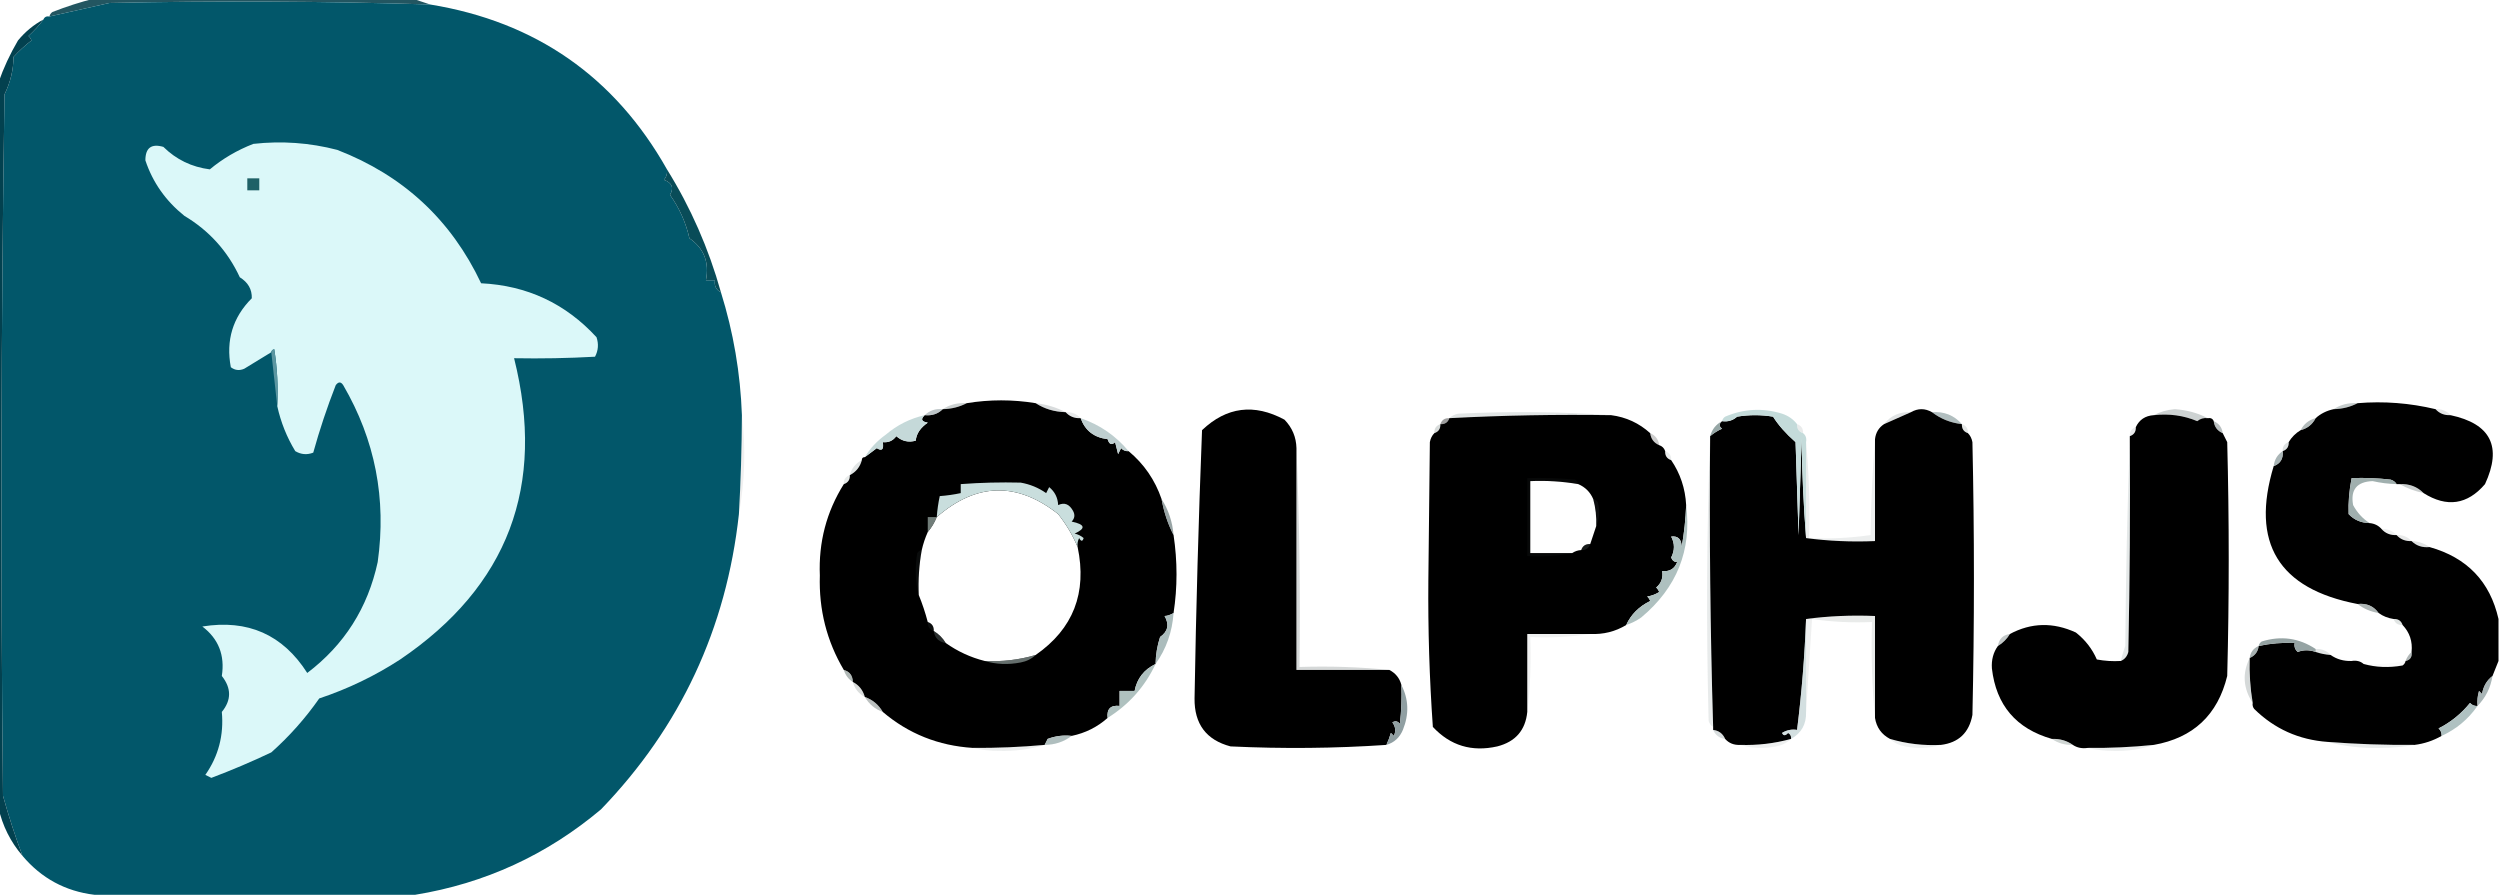 <?xml version="1.0" encoding="UTF-8"?>
<!DOCTYPE svg PUBLIC "-//W3C//DTD SVG 1.1//EN" "http://www.w3.org/Graphics/SVG/1.1/DTD/svg11.dtd">
<svg xmlns="http://www.w3.org/2000/svg" version="1.1" width="834px" height="299px" style="shape-rendering:geometricPrecision; text-rendering:geometricPrecision; image-rendering:optimizeQuality; fill-rule:evenodd; clip-rule:evenodd" xmlns:xlink="http://www.w3.org/1999/xlink">
<g><path style="opacity:0.872" fill="#043e4b" d="M 31.5,-0.5 C 66.833,-0.5 102.167,-0.5 137.5,-0.5C 139.5,0.167 141.5,0.833 143.5,1.5C 107.846,0.387 72.179,0.221 36.5,1C 29.897,2.482 23.23,3.982 16.5,5.5C 16.611,4.883 16.944,4.383 17.5,4C 22.184,2.17 26.851,0.67 31.5,-0.5 Z"/></g>
<g><path style="opacity:1" fill="#02576a" d="M 143.5,1.5 C 178.726,7.263 205.06,25.596 222.5,56.5C 222.67,57.822 222.337,58.989 221.5,60C 224.216,61.001 224.882,62.668 223.5,65C 226.634,69.404 228.801,74.237 230,79.5C 234.838,82.825 236.671,87.491 235.5,93.5C 236.5,93.5 237.5,93.5 238.5,93.5C 238.229,95.38 238.896,96.713 240.5,97.5C 244.665,110.824 246.999,124.49 247.5,138.5C 247.452,149.511 247.119,160.511 246.5,171.5C 242.312,209.701 226.979,242.535 200.5,270C 182.422,285.207 161.755,294.707 138.5,298.5C 102.833,298.5 67.167,298.5 31.5,298.5C 21.811,297.322 13.811,292.988 7.5,285.5C 5.059,278.944 2.892,272.277 1,265.5C 0.167,187.498 0.333,109.498 1.5,31.5C 3.497,27.391 4.497,23.224 4.5,19C 6.329,17.005 8.329,15.172 10.5,13.5C 10.291,12.914 9.957,12.414 9.5,12C 11.373,10.296 13.04,8.463 14.5,6.5C 14.842,5.662 15.508,5.328 16.5,5.5C 23.23,3.982 29.897,2.482 36.5,1C 72.179,0.221 107.846,0.387 143.5,1.5 Z"/></g>
<g><path style="opacity:0.999" fill="#03414f" d="M 14.5,6.5 C 13.04,8.463 11.373,10.296 9.5,12C 9.957,12.414 10.291,12.914 10.5,13.5C 8.329,15.172 6.329,17.005 4.5,19C 4.497,23.224 3.497,27.391 1.5,31.5C 0.333,109.498 0.167,187.498 1,265.5C 2.892,272.277 5.059,278.944 7.5,285.5C 3.498,280.822 0.831,275.488 -0.5,269.5C -0.5,188.833 -0.5,108.167 -0.5,27.5C 1.166,22.7 3.333,18.034 6,13.5C 8.436,10.553 11.269,8.22 14.5,6.5 Z"/></g>
<g><path style="opacity:1" fill="#dbf8f9" d="M 92.5,135.5 C 92.83,129.132 92.496,122.798 91.5,116.5C 90.893,116.624 90.56,116.957 90.5,117.5C 87.528,119.322 84.528,121.156 81.5,123C 79.888,123.72 78.388,123.554 77,122.5C 75.321,113.521 77.655,105.855 84,99.5C 84.09,96.538 82.757,94.204 80,92.5C 75.939,83.772 69.772,76.939 61.5,72C 55.271,66.998 50.937,60.832 48.5,53.5C 48.5,49.333 50.5,47.833 54.5,49C 58.802,53.234 63.969,55.734 70,56.5C 74.273,52.934 79.106,50.1 84.5,48C 93.974,46.94 103.307,47.607 112.5,50C 134.506,58.511 150.506,73.345 160.5,94.5C 175.806,95.237 188.64,101.237 199,112.5C 199.758,114.769 199.591,116.936 198.5,119C 189.506,119.5 180.506,119.666 171.5,119.5C 182.169,162.087 169.502,195.587 133.5,220C 125.076,225.478 116.076,229.811 106.5,233C 101.852,239.646 96.518,245.646 90.5,251C 83.944,254.112 77.277,256.945 70.5,259.5C 69.833,259.167 69.167,258.833 68.5,258.5C 72.878,252.242 74.712,245.242 74,237.5C 77.226,233.574 77.226,229.574 74,225.5C 75.068,218.597 72.901,213.097 67.5,209C 82.676,206.548 94.343,211.715 102.5,224.5C 114.858,215.135 122.691,202.802 126,187.5C 128.973,166.412 125.14,146.746 114.5,128.5C 113.726,127.289 112.893,127.289 112,128.5C 109.11,135.902 106.61,143.402 104.5,151C 102.421,151.808 100.421,151.641 98.5,150.5C 95.672,145.842 93.672,140.842 92.5,135.5 Z"/></g>
<g><path style="opacity:1" fill="#1f6167" d="M 82.5,59.5 C 83.833,59.5 85.167,59.5 86.5,59.5C 86.5,60.833 86.5,62.167 86.5,63.5C 85.167,63.5 83.833,63.5 82.5,63.5C 82.5,62.167 82.5,60.833 82.5,59.5 Z"/></g>
<g><path style="opacity:0.99" fill="#084b57" d="M 222.5,56.5 C 230.417,69.226 236.417,82.892 240.5,97.5C 238.896,96.713 238.229,95.38 238.5,93.5C 237.5,93.5 236.5,93.5 235.5,93.5C 236.671,87.491 234.838,82.825 230,79.5C 228.801,74.237 226.634,69.404 223.5,65C 224.882,62.668 224.216,61.001 221.5,60C 222.337,58.989 222.67,57.822 222.5,56.5 Z"/></g>
<g><path style="opacity:1" fill="#5b96a1" d="M 90.5,117.5 C 90.56,116.957 90.893,116.624 91.5,116.5C 92.496,122.798 92.83,129.132 92.5,135.5C 91.833,129.5 91.167,123.5 90.5,117.5 Z"/></g>
<g><path style="opacity:0.345" fill="#6b7c7a" d="M 322.5,134.5 C 320.095,135.768 317.428,136.435 314.5,136.5C 316.838,134.96 319.505,134.294 322.5,134.5 Z"/></g>
<g><path style="opacity:1" fill="#000000" d="M 345.5,134.5 C 348.452,136.41 351.786,137.41 355.5,137.5C 356.78,138.931 358.447,139.598 360.5,139.5C 361.995,143.651 364.995,145.984 369.5,146.5C 370.035,148.271 370.869,148.604 372,147.5C 372.333,148.833 372.667,150.167 373,151.5C 373.333,150.833 373.667,150.167 374,149.5C 374.671,150.252 375.504,150.586 376.5,150.5C 381.645,154.782 385.312,160.115 387.5,166.5C 388.256,170.767 389.589,174.767 391.5,178.5C 392.815,187.265 392.815,195.932 391.5,204.5C 390.394,205.149 389.394,205.483 388.5,205.5C 390.129,208.331 389.629,210.665 387,212.5C 386.047,215.432 385.547,218.432 385.5,221.5C 381.637,223.357 379.304,226.357 378.5,230.5C 376.833,230.5 375.167,230.5 373.5,230.5C 373.5,232.167 373.5,233.833 373.5,235.5C 370.5,235.167 369.167,236.5 369.5,239.5C 366.086,242.54 362.086,244.54 357.5,245.5C 354.753,245.187 352.086,245.52 349.5,246.5C 349.137,247.183 348.804,247.85 348.5,248.5C 340.521,249.224 332.521,249.558 324.5,249.5C 313.06,248.769 303.06,244.769 294.5,237.5C 293.089,235.086 291.089,233.419 288.5,232.5C 287.864,230.205 286.531,228.539 284.5,227.5C 284.446,225.368 283.446,224.035 281.5,223.5C 275.805,213.89 273.139,203.39 273.5,192C 273.044,180.892 275.71,170.725 281.5,161.5C 282.906,161.027 283.573,160.027 283.5,158.5C 285.587,157.415 286.92,155.749 287.5,153.5C 287.5,152.833 287.833,152.5 288.5,152.5C 289.815,151.524 291.148,150.524 292.5,149.5C 294.214,150.609 294.881,149.942 294.5,147.5C 296.39,147.703 297.89,147.037 299,145.5C 300.913,147.187 303.08,147.687 305.5,147C 305.689,144.705 307.023,142.705 309.5,141C 307.381,140.658 307.047,139.825 308.5,138.5C 310.898,138.741 312.898,138.074 314.5,136.5C 317.428,136.435 320.095,135.768 322.5,134.5C 330.147,133.243 337.813,133.243 345.5,134.5 Z M 359.5,182.5 C 362.702,197.781 358.035,209.781 345.5,218.5C 339.97,220.125 334.303,220.791 328.5,220.5C 323.787,219.31 319.453,217.31 315.5,214.5C 314.5,212.833 313.167,211.5 311.5,210.5C 311.573,208.973 310.906,207.973 309.5,207.5C 308.669,204.341 307.669,201.341 306.5,198.5C 306.274,193.438 306.608,188.438 307.5,183.5C 307.971,181.421 308.637,179.421 309.5,177.5C 310.737,176.035 311.737,174.368 312.5,172.5C 325.751,160.987 339.251,160.654 353,171.5C 355.711,174.933 357.877,178.6 359.5,182.5 Z"/></g>
<g><path style="opacity:0.251" fill="#687479" d="M 345.5,134.5 C 349.116,134.899 352.45,135.899 355.5,137.5C 351.786,137.41 348.452,136.41 345.5,134.5 Z"/></g>
<g><path style="opacity:0.345" fill="#596c6d" d="M 786.5,134.5 C 784.095,135.768 781.428,136.435 778.5,136.5C 780.838,134.96 783.505,134.294 786.5,134.5 Z"/></g>
<g><path style="opacity:0.635" fill="#97a4a7" d="M 314.5,136.5 C 312.898,138.074 310.898,138.741 308.5,138.5C 310.102,136.926 312.102,136.259 314.5,136.5 Z"/></g>
<g><path style="opacity:0.31" fill="#9eadac" d="M 537.5,138.5 C 519.472,138.221 501.472,138.554 483.5,139.5C 484.263,138.732 485.263,138.232 486.5,138C 503.672,137.172 520.672,137.338 537.5,138.5 Z"/></g>
<g><path style="opacity:0.425" fill="#889595" d="M 736.5,139.5 C 735.178,139.33 734.011,139.663 733,140.5C 728.482,138.593 723.648,137.926 718.5,138.5C 720.586,137.391 722.92,136.724 725.5,136.5C 729.506,136.765 733.173,137.765 736.5,139.5 Z"/></g>
<g><path style="opacity:0.165" fill="#697275" d="M 812.5,136.5 C 814.553,136.402 816.22,137.069 817.5,138.5C 815.447,138.598 813.78,137.931 812.5,136.5 Z"/></g>
<g><path style="opacity:0.149" fill="#6a7779" d="M 355.5,137.5 C 357.553,137.402 359.22,138.069 360.5,139.5C 358.447,139.598 356.78,138.931 355.5,137.5 Z"/></g>
<g><path style="opacity:0.235" fill="#7b8b8c" d="M 637.5,137.5 C 634.543,138.823 631.543,140.157 628.5,141.5C 630.712,138.642 633.712,137.309 637.5,137.5 Z"/></g>
<g><path style="opacity:0.875" fill="#a6b5b6" d="M 644.5,137.5 C 648.567,137.206 651.9,138.54 654.5,141.5C 650.723,141.066 647.39,139.733 644.5,137.5 Z"/></g>
<g><path style="opacity:1" fill="#000000" d="M 812.5,136.5 C 813.78,137.931 815.447,138.598 817.5,138.5C 830.935,141.369 834.768,149.036 829,161.5C 823.114,168.374 816.28,169.374 808.5,164.5C 806.383,162.345 803.716,161.345 800.5,161.5C 800.167,161.5 799.833,161.5 799.5,161.5C 799.082,160.778 798.416,160.278 797.5,160C 793.179,159.501 788.846,159.334 784.5,159.5C 783.683,163.645 783.349,167.645 783.5,171.5C 785.351,173.456 787.684,174.456 790.5,174.5C 792.153,174.66 793.486,175.326 794.5,176.5C 795.78,177.931 797.447,178.598 799.5,178.5C 800.78,179.931 802.447,180.598 804.5,180.5C 806.102,182.074 808.102,182.741 810.5,182.5C 823.018,186.014 830.684,194.014 833.5,206.5C 833.5,211.167 833.5,215.833 833.5,220.5C 832.833,222.167 832.167,223.833 831.5,225.5C 829.588,226.98 828.421,228.98 828,231.5C 827.667,231.167 827.333,230.833 827,230.5C 826.506,232.134 826.34,233.801 826.5,235.5C 825.504,235.586 824.671,235.252 824,234.5C 821.053,238.124 817.553,240.957 813.5,243C 814.252,243.671 814.586,244.504 814.5,245.5C 811.715,247.095 808.715,248.095 805.5,248.5C 795.815,248.578 786.148,248.245 776.5,247.5C 766.919,246.813 758.753,243.147 752,236.5C 751.536,235.906 751.369,235.239 751.5,234.5C 750.671,229.547 750.337,224.547 750.5,219.5C 752.262,218.738 753.262,217.404 753.5,215.5C 757.434,214.64 761.434,214.307 765.5,214.5C 765.281,215.675 765.614,216.675 766.5,217.5C 768.416,216.752 770.416,216.752 772.5,217.5C 774.117,218.038 775.784,218.371 777.5,218.5C 779.515,219.924 781.848,220.59 784.5,220.5C 786.099,220.232 787.432,220.566 788.5,221.5C 792.646,222.647 796.98,222.814 801.5,222C 802.056,221.617 802.389,221.117 802.5,220.5C 804.048,220.179 804.715,219.179 804.5,217.5C 804.871,213.997 803.871,210.997 801.5,208.5C 801.027,207.094 800.027,206.427 798.5,206.5C 796.597,206.204 794.93,205.537 793.5,204.5C 791.824,202.166 789.491,201.166 786.5,201.5C 760.089,196.444 750.756,181.11 758.5,155.5C 760.759,154.656 761.759,152.989 761.5,150.5C 762.906,150.027 763.573,149.027 763.5,147.5C 764.5,145.833 765.833,144.5 767.5,143.5C 769.749,142.92 771.415,141.587 772.5,139.5C 774.181,137.992 776.181,136.992 778.5,136.5C 781.428,136.435 784.095,135.768 786.5,134.5C 795.226,133.778 803.893,134.444 812.5,136.5 Z"/></g>
<g><path style="opacity:0.38" fill="#000000" d="M 483.5,139.5 C 483.027,140.906 482.027,141.573 480.5,141.5C 480.973,140.094 481.973,139.427 483.5,139.5 Z"/></g>
<g><path style="opacity:1" fill="#000000" d="M 644.5,137.5 C 647.39,139.733 650.723,141.066 654.5,141.5C 654.427,143.027 655.094,144.027 656.5,144.5C 657.268,145.263 657.768,146.263 658,147.5C 658.667,177.833 658.667,208.167 658,238.5C 656.902,244.433 653.402,247.766 647.5,248.5C 641.678,248.79 636.012,248.123 630.5,246.5C 627.677,245.008 626.01,242.674 625.5,239.5C 625.5,228.167 625.5,216.833 625.5,205.5C 617.648,205.175 609.982,205.508 602.5,206.5C 602.049,218.795 601.049,231.129 599.5,243.5C 597.712,243.215 596.045,243.548 594.5,244.5C 594.938,245.506 595.604,245.506 596.5,244.5C 597.298,244.957 597.631,245.624 597.5,246.5C 591.975,248.02 586.309,248.687 580.5,248.5C 578.447,248.598 576.78,247.931 575.5,246.5C 574.738,244.738 573.404,243.738 571.5,243.5C 571.5,243.167 571.5,242.833 571.5,242.5C 570.536,210.187 570.203,177.854 570.5,145.5C 571.683,144.496 573.016,143.662 574.5,143C 573.402,142.23 573.402,141.397 574.5,140.5C 576.429,140.769 578.095,140.269 579.5,139C 583.5,138.333 587.5,138.333 591.5,139C 593.232,141.784 595.732,144.617 599,147.5C 599.333,157.833 599.667,168.167 600,178.5C 600.333,167.833 600.667,157.167 601,146.5C 601.17,157.674 601.67,168.674 602.5,179.5C 609.982,180.492 617.648,180.825 625.5,180.5C 625.5,169.167 625.5,157.833 625.5,146.5C 625.75,144.326 626.75,142.659 628.5,141.5C 631.543,140.157 634.543,138.823 637.5,137.5C 639.833,136.167 642.167,136.167 644.5,137.5 Z"/></g>
<g><path style="opacity:1" fill="#000000" d="M 718.5,138.5 C 723.648,137.926 728.482,138.593 733,140.5C 734.011,139.663 735.178,139.33 736.5,139.5C 737.492,139.328 738.158,139.662 738.5,140.5C 738.738,142.404 739.738,143.738 741.5,144.5C 741.987,145.473 742.487,146.473 743,147.5C 743.667,173.5 743.667,199.5 743,225.5C 739.827,238.507 731.66,246.174 718.5,248.5C 711.191,249.248 703.858,249.582 696.5,249.5C 694.585,249.784 692.919,249.451 691.5,248.5C 689.485,247.076 687.152,246.41 684.5,246.5C 672.582,243.086 665.915,235.252 664.5,223C 664.3,220.134 664.967,217.634 666.5,215.5C 668.167,214.5 669.5,213.167 670.5,211.5C 677.619,207.691 684.952,207.525 692.5,211C 695.626,213.45 697.959,216.45 699.5,220C 702.146,220.497 704.813,220.664 707.5,220.5C 708.79,219.942 709.623,218.942 710,217.5C 710.5,193.836 710.667,170.169 710.5,146.5C 710.5,146.167 710.5,145.833 710.5,145.5C 711.906,145.027 712.573,144.027 712.5,142.5C 713.663,140.018 715.663,138.684 718.5,138.5 Z"/></g>
<g><path style="opacity:0.998" fill="#c5d9d9" d="M 308.5,138.5 C 307.047,139.825 307.381,140.658 309.5,141C 307.023,142.705 305.689,144.705 305.5,147C 303.08,147.687 300.913,147.187 299,145.5C 297.89,147.037 296.39,147.703 294.5,147.5C 294.881,149.942 294.214,150.609 292.5,149.5C 291.148,150.524 289.815,151.524 288.5,152.5C 290.239,149.59 292.572,147.09 295.5,145C 299.309,141.762 303.642,139.596 308.5,138.5 Z"/></g>
<g><path style="opacity:0.459" fill="#677476" d="M 738.5,140.5 C 740.262,141.262 741.262,142.596 741.5,144.5C 739.738,143.738 738.738,142.404 738.5,140.5 Z"/></g>
<g><path style="opacity:0.275" fill="#707c78" d="M 480.5,141.5 C 480.573,143.027 479.906,144.027 478.5,144.5C 478.427,142.973 479.094,141.973 480.5,141.5 Z"/></g>
<g><path style="opacity:0.953" fill="#90a1a0" d="M 574.5,140.5 C 573.402,141.397 573.402,142.23 574.5,143C 573.016,143.662 571.683,144.496 570.5,145.5C 571.136,143.205 572.469,141.539 574.5,140.5 Z"/></g>
<g><path style="opacity:0.651" fill="#8b9797" d="M 772.5,139.5 C 771.415,141.587 769.749,142.92 767.5,143.5C 768.585,141.413 770.251,140.08 772.5,139.5 Z"/></g>
<g><path style="opacity:0.125" fill="#546464" d="M 599.5,141.5 C 600.906,141.973 601.573,142.973 601.5,144.5C 600.094,144.027 599.427,143.027 599.5,141.5 Z"/></g>
<g><path style="opacity:0.188" fill="#72837e" d="M 654.5,141.5 C 655.906,141.973 656.573,142.973 656.5,144.5C 655.094,144.027 654.427,143.027 654.5,141.5 Z"/></g>
<g><path style="opacity:0.149" fill="#6b7779" d="M 712.5,142.5 C 712.573,144.027 711.906,145.027 710.5,145.5C 710.427,143.973 711.094,142.973 712.5,142.5 Z"/></g>
<g><path style="opacity:1" fill="#000000" d="M 432.5,149.5 C 432.5,174.167 432.5,198.833 432.5,223.5C 442.833,223.5 453.167,223.5 463.5,223.5C 465.587,224.585 466.92,226.251 467.5,228.5C 467.666,232.846 467.499,237.179 467,241.5C 466.282,240.549 465.449,240.383 464.5,241C 465.554,242.388 465.72,243.888 465,245.5C 464.667,245.167 464.333,244.833 464,244.5C 463.59,245.901 463.09,247.234 462.5,248.5C 445.338,249.662 428.005,249.829 410.5,249C 402.414,246.86 398.414,241.527 398.5,233C 399.004,203.124 399.837,173.291 401,143.5C 409.203,135.71 418.37,134.544 428.5,140C 431.076,142.651 432.409,145.818 432.5,149.5 Z"/></g>
<g><path style="opacity:0.196" fill="#000000" d="M 550.5,144.5 C 552.262,145.262 553.262,146.596 553.5,148.5C 551.738,147.738 550.738,146.404 550.5,144.5 Z"/></g>
<g><path style="opacity:1" fill="#000000" d="M 537.5,138.5 C 542.472,139.153 546.805,141.153 550.5,144.5C 550.738,146.404 551.738,147.738 553.5,148.5C 554.5,148.833 555.167,149.5 555.5,150.5C 555.427,152.027 556.094,153.027 557.5,153.5C 560.541,157.956 562.208,162.956 562.5,168.5C 562.329,173.196 561.829,177.863 561,182.5C 560.974,179.895 559.807,178.729 557.5,179C 558.719,181.283 558.719,183.616 557.5,186C 557.892,187.011 558.559,187.511 559.5,187.5C 558.625,189.773 556.958,190.773 554.5,190.5C 554.859,192.766 554.192,194.599 552.5,196C 552.957,196.414 553.291,196.914 553.5,197.5C 552.271,198.281 550.938,198.781 549.5,199C 549.957,199.414 550.291,199.914 550.5,200.5C 546.776,202.314 544.109,204.98 542.5,208.5C 538.902,210.692 534.902,211.692 530.5,211.5C 523.5,211.5 516.5,211.5 509.5,211.5C 509.5,220.167 509.5,228.833 509.5,237.5C 508.89,243.615 505.556,247.449 499.5,249C 490.995,250.92 483.829,248.753 478,242.5C 476.855,226.231 476.355,209.897 476.5,193.5C 476.667,178.167 476.833,162.833 477,147.5C 477.232,146.263 477.732,145.263 478.5,144.5C 479.906,144.027 480.573,143.027 480.5,141.5C 482.027,141.573 483.027,140.906 483.5,139.5C 501.472,138.554 519.472,138.221 537.5,138.5 Z M 526.5,161.5 C 528.833,162.5 530.5,164.167 531.5,166.5C 532.299,169.43 532.632,172.43 532.5,175.5C 531.833,177.5 531.167,179.5 530.5,181.5C 528.973,181.427 527.973,182.094 527.5,183.5C 526.391,183.557 525.391,183.89 524.5,184.5C 519.833,184.5 515.167,184.5 510.5,184.5C 510.5,176.5 510.5,168.5 510.5,160.5C 515.895,160.267 521.228,160.6 526.5,161.5 Z"/></g>
<g><path style="opacity:0.065" fill="#000000" d="M 247.5,138.5 C 248.832,149.536 248.499,160.536 246.5,171.5C 247.119,160.511 247.452,149.511 247.5,138.5 Z"/></g>
<g><path style="opacity:0.949" fill="#bacbcc" d="M 360.5,139.5 C 366.885,141.688 372.218,145.355 376.5,150.5C 375.504,150.586 374.671,150.252 374,149.5C 373.667,150.167 373.333,150.833 373,151.5C 372.667,150.167 372.333,148.833 372,147.5C 370.869,148.604 370.035,148.271 369.5,146.5C 364.995,145.984 361.995,143.651 360.5,139.5 Z"/></g>
<g><path style="opacity:0.239" fill="#748384" d="M 763.5,147.5 C 763.573,149.027 762.906,150.027 761.5,150.5C 761.427,148.973 762.094,147.973 763.5,147.5 Z"/></g>
<g><path style="opacity:0.125" fill="#5e686b" d="M 555.5,150.5 C 556.906,150.973 557.573,151.973 557.5,153.5C 556.094,153.027 555.427,152.027 555.5,150.5 Z"/></g>
<g><path style="opacity:0.18" fill="#819190" d="M 570.5,145.5 C 570.203,177.854 570.536,210.187 571.5,242.5C 570.778,242.082 570.278,241.416 570,240.5C 569.169,208.664 569.336,176.997 570.5,145.5 Z"/></g>
<g><path style="opacity:1" fill="#c4dbda" d="M 599.5,141.5 C 599.427,143.027 600.094,144.027 601.5,144.5C 602.404,145.209 602.737,146.209 602.5,147.5C 602.5,158.167 602.5,168.833 602.5,179.5C 601.67,168.674 601.17,157.674 601,146.5C 600.667,157.167 600.333,167.833 600,178.5C 599.667,168.167 599.333,157.833 599,147.5C 595.732,144.617 593.232,141.784 591.5,139C 587.5,138.333 583.5,138.333 579.5,139C 578.095,140.269 576.429,140.769 574.5,140.5C 574.611,139.883 574.944,139.383 575.5,139C 581.733,136.348 588.067,136.014 594.5,138C 596.584,138.697 598.251,139.864 599.5,141.5 Z"/></g>
<g><path style="opacity:0.115" fill="#5e6b6a" d="M 625.5,146.5 C 625.5,157.833 625.5,169.167 625.5,180.5C 617.648,180.825 609.982,180.492 602.5,179.5C 602.5,168.833 602.5,158.167 602.5,147.5C 603.494,157.987 603.828,168.654 603.5,179.5C 610.422,179.812 617.256,179.479 624,178.5C 624.17,167.659 624.67,156.992 625.5,146.5 Z"/></g>
<g><path style="opacity:0.221" fill="#869595" d="M 710.5,146.5 C 710.667,170.169 710.5,193.836 710,217.5C 709.623,218.942 708.79,219.942 707.5,220.5C 707.892,218.821 708.392,217.154 709,215.5C 709.168,192.33 709.668,169.33 710.5,146.5 Z"/></g>
<g><path style="opacity:0.847" fill="#98a6a8" d="M 761.5,150.5 C 761.759,152.989 760.759,154.656 758.5,155.5C 758.75,153.326 759.75,151.659 761.5,150.5 Z"/></g>
<g><path style="opacity:0.231" fill="#819090" d="M 287.5,153.5 C 286.92,155.749 285.587,157.415 283.5,158.5C 284.08,156.251 285.413,154.585 287.5,153.5 Z"/></g>
<g><path style="opacity:0.908" fill="#97a7a6" d="M 799.5,161.5 C 796.807,161.428 794.14,161.095 791.5,160.5C 786.237,160.704 784.071,163.371 785,168.5C 786.36,171.023 788.193,173.023 790.5,174.5C 787.684,174.456 785.351,173.456 783.5,171.5C 783.349,167.645 783.683,163.645 784.5,159.5C 788.846,159.334 793.179,159.501 797.5,160C 798.416,160.278 799.082,160.778 799.5,161.5 Z"/></g>
<g><path style="opacity:0.161" fill="#718381" d="M 283.5,158.5 C 283.573,160.027 282.906,161.027 281.5,161.5C 281.427,159.973 282.094,158.973 283.5,158.5 Z"/></g>
<g><path style="opacity:1" fill="#c9dedd" d="M 359.5,182.5 C 357.877,178.6 355.711,174.933 353,171.5C 339.251,160.654 325.751,160.987 312.5,172.5C 312.674,170.139 313.007,167.806 313.5,165.5C 315.861,165.326 318.194,164.993 320.5,164.5C 320.5,163.5 320.5,162.5 320.5,161.5C 327.171,160.999 333.837,160.832 340.5,161C 343.607,161.543 346.44,162.709 349,164.5C 349.333,163.833 349.667,163.167 350,162.5C 351.887,164.026 352.887,166.026 353,168.5C 355.091,167.5 356.757,168.167 358,170.5C 358.684,171.784 358.517,172.951 357.5,174C 362.002,174.935 362.335,176.269 358.5,178C 359.624,178.249 360.624,178.749 361.5,179.5C 361.154,180.696 360.654,180.696 360,179.5C 359.517,180.448 359.351,181.448 359.5,182.5 Z"/></g>
<g><path style="opacity:0.333" fill="#636f6f" d="M 800.5,161.5 C 803.716,161.345 806.383,162.345 808.5,164.5C 805.603,163.871 802.936,162.871 800.5,161.5 Z"/></g>
<g><path style="opacity:0.098" fill="#495656" d="M 526.5,161.5 C 521.228,160.6 515.895,160.267 510.5,160.5C 510.5,168.5 510.5,176.5 510.5,184.5C 515.167,184.5 519.833,184.5 524.5,184.5C 519.695,185.487 514.695,185.821 509.5,185.5C 509.5,176.833 509.5,168.167 509.5,159.5C 514.844,159.334 520.177,159.501 525.5,160C 526.056,160.383 526.389,160.883 526.5,161.5 Z"/></g>
<g><path style="opacity:0.776" fill="#7b8a8b" d="M 387.5,166.5 C 389.806,170.085 391.139,174.085 391.5,178.5C 389.589,174.767 388.256,170.767 387.5,166.5 Z"/></g>
<g><path style="opacity:0.122" fill="#637076" d="M 531.5,166.5 C 532.117,166.611 532.617,166.944 533,167.5C 533.801,170.367 533.634,173.034 532.5,175.5C 532.632,172.43 532.299,169.43 531.5,166.5 Z"/></g>
<g><path style="opacity:0.765" fill="#94a39e" d="M 312.5,172.5 C 311.737,174.368 310.737,176.035 309.5,177.5C 309.5,175.833 309.5,174.167 309.5,172.5C 310.5,172.5 311.5,172.5 312.5,172.5 Z"/></g>
<g><path style="opacity:0.09" fill="#465251" d="M 794.5,176.5 C 796.553,176.402 798.22,177.069 799.5,178.5C 797.447,178.598 795.78,177.931 794.5,176.5 Z"/></g>
<g><path style="opacity:0.125" fill="#4c5556" d="M 799.5,178.5 C 801.553,178.402 803.22,179.069 804.5,180.5C 802.447,180.598 800.78,179.931 799.5,178.5 Z"/></g>
<g><path style="opacity:0.196" fill="#647273" d="M 804.5,180.5 C 806.786,180.595 808.786,181.262 810.5,182.5C 808.102,182.741 806.102,182.074 804.5,180.5 Z"/></g>
<g><path style="opacity:0.231" fill="#63726c" d="M 530.5,181.5 C 530.027,182.906 529.027,183.573 527.5,183.5C 527.973,182.094 528.973,181.427 530.5,181.5 Z"/></g>
<g><path style="opacity:0.106" fill="#657171" d="M 307.5,183.5 C 306.608,188.438 306.274,193.438 306.5,198.5C 305.352,194.019 305.185,189.352 306,184.5C 306.383,183.944 306.883,183.611 307.5,183.5 Z"/></g>
<g><path style="opacity:1" fill="#aec0bf" d="M 562.5,168.5 C 564.412,183.544 559.412,196.044 547.5,206C 545.922,207.094 544.255,207.928 542.5,208.5C 544.109,204.98 546.776,202.314 550.5,200.5C 550.291,199.914 549.957,199.414 549.5,199C 550.938,198.781 552.271,198.281 553.5,197.5C 553.291,196.914 552.957,196.414 552.5,196C 554.192,194.599 554.859,192.766 554.5,190.5C 556.958,190.773 558.625,189.773 559.5,187.5C 558.559,187.511 557.892,187.011 557.5,186C 558.719,183.616 558.719,181.283 557.5,179C 559.807,178.729 560.974,179.895 561,182.5C 561.829,177.863 562.329,173.196 562.5,168.5 Z"/></g>
<g><path style="opacity:0.686" fill="#899594" d="M 786.5,201.5 C 789.491,201.166 791.824,202.166 793.5,204.5C 790.843,204.065 788.509,203.065 786.5,201.5 Z"/></g>
<g><path style="opacity:0.188" fill="#647674" d="M 798.5,206.5 C 800.027,206.427 801.027,207.094 801.5,208.5C 799.973,208.573 798.973,207.906 798.5,206.5 Z"/></g>
<g><path style="opacity:0.687" fill="#bfd0d1" d="M 602.5,206.5 C 602.5,216.833 602.5,227.167 602.5,237.5C 602.645,241.547 600.978,244.547 597.5,246.5C 597.631,245.624 597.298,244.957 596.5,244.5C 595.604,245.506 594.938,245.506 594.5,244.5C 596.045,243.548 597.712,243.215 599.5,243.5C 601.049,231.129 602.049,218.795 602.5,206.5 Z"/></g>
<g><path style="opacity:0.137" fill="#5c6667" d="M 309.5,207.5 C 310.906,207.973 311.573,208.973 311.5,210.5C 310.094,210.027 309.427,209.027 309.5,207.5 Z"/></g>
<g><path style="opacity:0.075" fill="#323c3c" d="M 602.5,206.5 C 603.167,206.5 603.833,206.5 604.5,206.5C 603.855,216.932 603.189,227.265 602.5,237.5C 602.5,227.167 602.5,216.833 602.5,206.5 Z"/></g>
<g><path style="opacity:0.134" fill="#5c6967" d="M 602.5,206.5 C 609.982,205.508 617.648,205.175 625.5,205.5C 625.5,216.833 625.5,228.167 625.5,239.5C 624.506,229.013 624.172,218.346 624.5,207.5C 617.758,207.806 611.092,207.473 604.5,206.5C 603.833,206.5 603.167,206.5 602.5,206.5 Z"/></g>
<g><path style="opacity:0.38" fill="#6c7a7b" d="M 311.5,210.5 C 313.167,211.5 314.5,212.833 315.5,214.5C 313.167,214.167 311.833,212.833 311.5,210.5 Z"/></g>
<g><path style="opacity:0.924" fill="#a4b7b7" d="M 391.5,204.5 C 391.069,210.798 389.069,216.465 385.5,221.5C 385.547,218.432 386.047,215.432 387,212.5C 389.629,210.665 390.129,208.331 388.5,205.5C 389.394,205.483 390.394,205.149 391.5,204.5 Z"/></g>
<g><path style="opacity:0.38" fill="#637372" d="M 670.5,211.5 C 669.5,213.167 668.167,214.5 666.5,215.5C 666.833,213.167 668.167,211.833 670.5,211.5 Z"/></g>
<g><path style="opacity:0.596" fill="#6b7c7c" d="M 753.5,215.5 C 753.262,217.404 752.262,218.738 750.5,219.5C 750.738,217.596 751.738,216.262 753.5,215.5 Z"/></g>
<g><path style="opacity:1" fill="#95a3a3" d="M 772.5,216.5 C 772.5,216.833 772.5,217.167 772.5,217.5C 770.416,216.752 768.416,216.752 766.5,217.5C 765.614,216.675 765.281,215.675 765.5,214.5C 761.434,214.307 757.434,214.64 753.5,215.5C 753.611,214.883 753.944,214.383 754.5,214C 760.942,211.989 766.942,212.822 772.5,216.5 Z"/></g>
<g><path style="opacity:0.157" fill="#526164" d="M 772.5,217.5 C 772.5,217.167 772.5,216.833 772.5,216.5C 774.553,216.402 776.22,217.069 777.5,218.5C 775.784,218.371 774.117,218.038 772.5,217.5 Z"/></g>
<g><path style="opacity:0.085" fill="#4d5858" d="M 530.5,211.5 C 524.021,212.491 517.354,212.824 510.5,212.5C 510.826,221.017 510.493,229.35 509.5,237.5C 509.5,228.833 509.5,220.167 509.5,211.5C 516.5,211.5 523.5,211.5 530.5,211.5 Z"/></g>
<g><path style="opacity:0.004" fill="#33403b" d="M 777.5,218.5 C 780.152,218.41 782.485,219.076 784.5,220.5C 781.848,220.59 779.515,219.924 777.5,218.5 Z"/></g>
<g><path style="opacity:0.514" fill="#667474" d="M 804.5,217.5 C 804.715,219.179 804.048,220.179 802.5,220.5C 802.932,219.29 803.599,218.29 804.5,217.5 Z"/></g>
<g><path style="opacity:0.647" fill="#9daba8" d="M 345.5,218.5 C 344.158,219.793 342.491,220.626 340.5,221C 336.311,221.812 332.311,221.645 328.5,220.5C 334.303,220.791 339.97,220.125 345.5,218.5 Z"/></g>
<g><path style="opacity:0.031" fill="#414c50" d="M 802.5,220.5 C 802.389,221.117 802.056,221.617 801.5,222C 796.98,222.814 792.646,222.647 788.5,221.5C 793.23,221.717 797.897,221.383 802.5,220.5 Z"/></g>
<g><path style="opacity:0.253" fill="#5a6564" d="M 432.5,149.5 C 433.498,173.661 433.831,197.994 433.5,222.5C 443.681,222.173 453.681,222.506 463.5,223.5C 453.167,223.5 442.833,223.5 432.5,223.5C 432.5,198.833 432.5,174.167 432.5,149.5 Z"/></g>
<g><path style="opacity:0.557" fill="#717f7c" d="M 281.5,223.5 C 283.446,224.035 284.446,225.368 284.5,227.5C 283.026,226.564 282.026,225.23 281.5,223.5 Z"/></g>
<g><path style="opacity:0.258" fill="#606e6e" d="M 750.5,219.5 C 750.337,224.547 750.671,229.547 751.5,234.5C 748.308,229.631 747.975,224.631 750.5,219.5 Z"/></g>
<g><path style="opacity:0.792" fill="#92a2a3" d="M 831.5,225.5 C 830.873,229.42 829.207,232.753 826.5,235.5C 826.34,233.801 826.506,232.134 827,230.5C 827.333,230.833 827.667,231.167 828,231.5C 828.421,228.98 829.588,226.98 831.5,225.5 Z"/></g>
<g><path style="opacity:0.247" fill="#6a7573" d="M 284.5,227.5 C 286.531,228.539 287.864,230.205 288.5,232.5C 286.457,231.421 285.124,229.754 284.5,227.5 Z"/></g>
<g><path style="opacity:1" fill="#afc1bf" d="M 385.5,221.5 C 381.96,229.043 376.626,235.043 369.5,239.5C 369.167,236.5 370.5,235.167 373.5,235.5C 373.5,233.833 373.5,232.167 373.5,230.5C 375.167,230.5 376.833,230.5 378.5,230.5C 379.304,226.357 381.637,223.357 385.5,221.5 Z"/></g>
<g><path style="opacity:0.451" fill="#687471" d="M 288.5,232.5 C 291.089,233.419 293.089,235.086 294.5,237.5C 291.911,236.581 289.911,234.914 288.5,232.5 Z"/></g>
<g><path style="opacity:0.976" fill="#8d9da0" d="M 467.5,228.5 C 469.953,233.278 470.119,238.278 468,243.5C 466.924,246.079 465.091,247.746 462.5,248.5C 463.09,247.234 463.59,245.901 464,244.5C 464.333,244.833 464.667,245.167 465,245.5C 465.72,243.888 465.554,242.388 464.5,241C 465.449,240.383 466.282,240.549 467,241.5C 467.499,237.179 467.666,232.846 467.5,228.5 Z"/></g>
<g><path style="opacity:0.965" fill="#adbfbf" d="M 826.5,235.5 C 823.381,239.957 819.381,243.291 814.5,245.5C 814.586,244.504 814.252,243.671 813.5,243C 817.553,240.957 821.053,238.124 824,234.5C 824.671,235.252 825.504,235.586 826.5,235.5 Z"/></g>
<g><path style="opacity:0.263" fill="#718486" d="M 571.5,243.5 C 573.404,243.738 574.738,244.738 575.5,246.5C 573.596,246.262 572.262,245.262 571.5,243.5 Z"/></g>
<g><path style="opacity:0.92" fill="#a8b9b9" d="M 357.5,245.5 C 354.916,247.472 351.916,248.472 348.5,248.5C 348.804,247.85 349.137,247.183 349.5,246.5C 352.086,245.52 354.753,245.187 357.5,245.5 Z"/></g>
<g><path style="opacity:0.396" fill="#889994" d="M 684.5,246.5 C 687.152,246.41 689.485,247.076 691.5,248.5C 688.848,248.59 686.515,247.924 684.5,246.5 Z"/></g>
<g><path style="opacity:0.125" fill="#7b8888" d="M 597.5,246.5 C 596.158,247.793 594.491,248.626 592.5,249C 588.311,249.812 584.311,249.645 580.5,248.5C 586.309,248.687 591.975,248.02 597.5,246.5 Z"/></g>
<g><path style="opacity:0.131" fill="#7d8d8e" d="M 630.5,246.5 C 636.012,248.123 641.678,248.79 647.5,248.5C 643.689,249.645 639.689,249.812 635.5,249C 633.509,248.626 631.842,247.793 630.5,246.5 Z"/></g>
<g><path style="opacity:0.196" fill="#8b9a9a" d="M 776.5,247.5 C 786.148,248.245 795.815,248.578 805.5,248.5C 801.849,249.165 798.015,249.499 794,249.5C 787.926,249.659 782.092,248.993 776.5,247.5 Z"/></g>
<g><path style="opacity:0.111" fill="#586565" d="M 348.5,248.5 C 343.745,249.942 338.745,250.608 333.5,250.5C 330.314,250.498 327.314,250.165 324.5,249.5C 332.521,249.558 340.521,249.224 348.5,248.5 Z"/></g>
<g><path style="opacity:0.11" fill="#596565" d="M 718.5,248.5 C 714.258,249.968 709.758,250.634 705,250.5C 701.979,250.498 699.146,250.164 696.5,249.5C 703.858,249.582 711.191,249.248 718.5,248.5 Z"/></g>
</svg>

